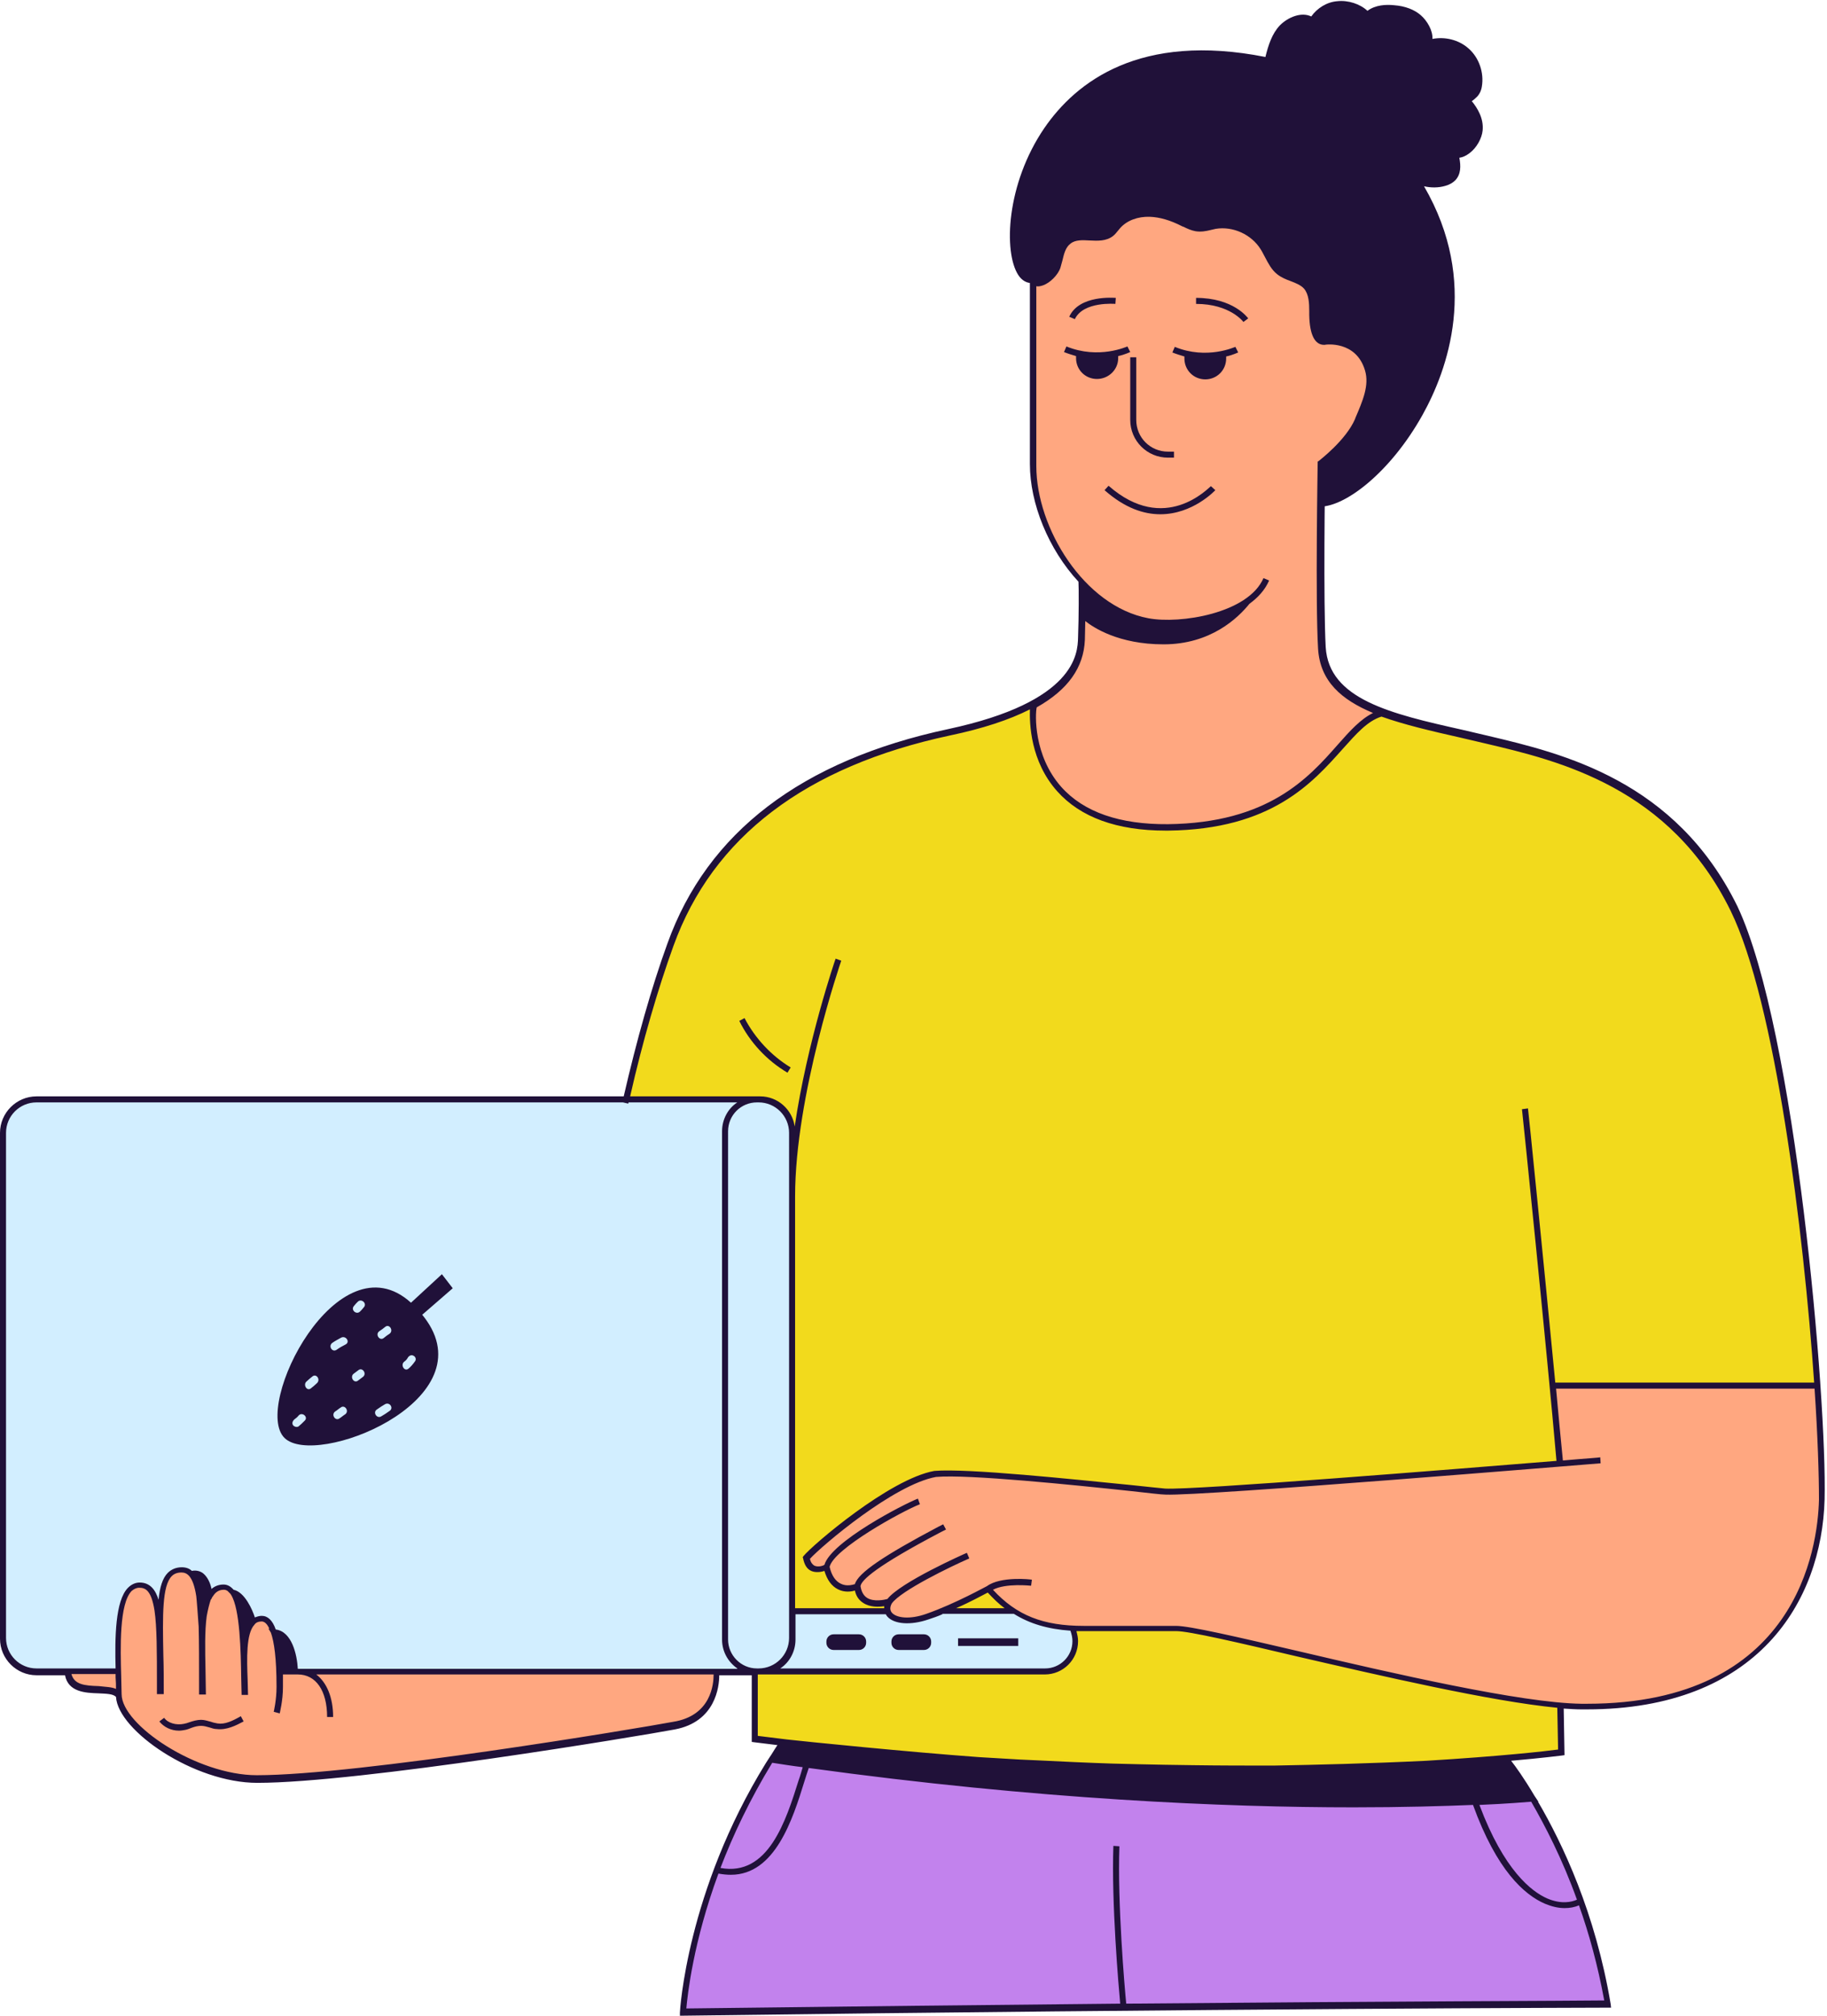 <?xml version="1.0" encoding="UTF-8"?><svg xmlns="http://www.w3.org/2000/svg" xmlns:xlink="http://www.w3.org/1999/xlink" contentScriptType="text/ecmascript" fill="#000000" width="455.2" zoomAndPan="magnify" contentStyleType="text/css" viewBox="0.0 -0.4 455.2 502.1" height="502.1" preserveAspectRatio="xMidYMid meet" version="1"><g id="change1_1"><path fill="#c282ed" d="M218.9,424.4c7.1,0.3,14.1,2.2,21.2,2.5c16,0.7,31.4-6.5,47.3-8.2c10.7-1.1,21.5,0.2,32.1,1.6 c19.4,2.5,40.1,5.3,55.6,17.3c0,0,19,22.7,25.4,61.2c0,0-93.8,0.2-230.3,2c0,0,2.1-36.4,27.1-70.6 C201.5,424.4,211.7,424.1,218.9,424.4z"/></g><g id="change2_1"><path fill="#f2da1c" d="M155.8,274.3c3.3-14.5,7.1-28.2,11.2-39.5c10-27.8,33.8-45.3,69.4-52.9c9.3-2,16-4.4,20.8-7.1 c10.2-5.6,75.9-3.3,81.4-0.2c7.8,4.3,19.6,6.4,31.5,9.3c18.9,4.5,46.4,11,61.6,42.1c11.5,23.5,18.5,82.3,21,119.6l-64.1,79l0.2,11.4 c0,0-85.1,11.7-200.9-3.5v-43.8L155.8,274.3z"/></g><g id="change3_1"><path fill="#201139" d="M369.4,32.1c-0.2,2-1.5,4.3-3.2,5.6c-0.9,0.7-1.8,1.1-2.6,1.2c0.4,2.1,0.4,4.1-1,5.6 c-0.6,0.6-1.4,1.1-2.5,1.4c-1.7,0.5-3.6,0.5-5.3,0.1c13.9,23.9,5.8,45.9-0.4,57c-8,14.3-19.2,22.8-25.5,22.8h-0.3l-0.2-0.2 l-71.2-55.5c-1.3,0.1-2.6-0.6-3.5-2c-3.7-5.7-3-22.7,6.5-36.6c7.9-11.5,23.8-23.9,55.1-17.7c0,0,0,0,0-0.1c0.7-2.8,1.6-5.7,3.6-7.8 c2-2,5.3-3.4,7.8-2.2c1.5-2.1,3.9-3.6,6.5-3.8c2.7-0.3,5.7,0.7,7.5,2.4c2-1.5,4.7-1.6,6.6-1.4c2.8,0.2,5.1,1.1,6.7,2.5 c1.6,1.4,3,3.8,2.9,5.9c3.1-0.6,6.5,0.2,8.9,2.3c2.7,2.3,4,6.1,3.4,9.6c-0.1,0.7-0.4,1.6-1.1,2.4c-0.3,0.3-0.8,0.8-1.4,1.2 C368.1,26.5,369.7,29.1,369.4,32.1z"/></g><g id="change4_1"><path fill="#d2eeff" d="M9.1,273.5H189c4.6,0,8.4,3.7,8.4,8.4v119.1h23.8c0.7,2.3,4.8,3.1,9.9,1.4c1.2-0.4,2.4-0.9,3.6-1.4h18 c3.8,2.5,8.4,3.9,14.4,4.2c0.5,1,0.8,2.1,0.8,3.3c0,4.2-3.4,7.5-7.5,7.5H189H9.1c-4.6,0-8.4-3.7-8.4-8.4V281.8 C0.7,277.2,4.5,273.5,9.1,273.5z"/></g><g id="change5_1"><path fill="#ffa780" d="M233,366.7c10.8-0.9,53.4,4.2,57.3,4.4c9.3,0.5,98.3-7,98.3-7c-0.5-5.5-1.1-12.1-1.8-19.4l66,0 c0.8,12.4,1.2,22.6,1,28.4c-0.6,23.2-14.5,52.1-59.9,51.6c-24.4-0.3-92-19.4-100.9-19.4c0,0-11.5,0-23,0c-11.5,0-18-3.5-23.7-10 c0,0-7.7,4.3-15.2,7c-6.5,2.3-11.6,0.2-9.5-3.7c0,0-7.1,2.3-7.9-3.8c0,0-5.9,2.8-7.7-4.8c0,0-4.3,2.3-5.1-2.3 C203.1,384.8,222,368.7,233,366.7z M16.9,415.6c0.4,7.5,10.6,3.2,12.8,6.2c0,8.2,19.1,20.9,34.5,20.9c24.2,0,92.3-11.2,103.8-13.3 c11.6-2.1,10.5-13.5,10.5-13.5l-108.8-0.2c-0.2-5.9-1.1-12.9-4.3-12.9c-4.3,0-4.6,6.7-4.4,12.9l-0.1,0c-0.2-9.1-0.7-20.7-5-20.7 c-5.7,0-5.5,10.2-5.2,20.7l-0.1,0c0-16.3-0.3-24.9-5.1-24.9c-6.1,0-5.4,9.5-5.2,24.9l-0.1,0c0-13.7-0.4-21.1-5.1-21.1 c-5.4,0-5.5,12-5.3,21.1L16.9,415.6z M291,205.7c37.6-0.4,41.6-25.3,53.1-28.5c0,0-16.2-3.6-15.2-20.4c-0.7-18,0.1-41.8,0.1-41.8 c5.9-5,14.3-15,11.8-23.4c-2.5-8.3-10.9-7-10.9-7c-2.5,0-2.9-4.2-3-6.7c-0.1-2.5,0.1-5.3-1.5-7.2c-1.7-2-4.8-2.1-6.8-3.7 c-1.9-1.5-2.6-4-3.9-6c-2.5-3.9-7.4-6.2-12-5.5c-1.6,0.2-3.2,0.8-4.8,0.6c-1.1-0.2-2-0.7-3-1.2c-2.6-1.3-5.5-2.4-8.4-2.5 c-2.9-0.1-6,0.9-8,3.1c-0.6,0.7-1.1,1.4-1.7,2c-2.9,2.3-7.7-0.3-10.6,1.9c-1.9,1.4-2.1,4.1-2.8,6.3c-0.7,2.2-4.1,5.1-6,3.8 c0,27.4,0.2,30.3,0,45.8c-0.1,8.7,4.5,20.8,12.1,29l0,2.9c0,0,0.1,4.6-0.1,9.6c0,0,0.1,0,0.1,0c0,0,0.9,12-12.1,18.1 C257.4,174.9,253.4,206.1,291,205.7z"/></g><g id="change3_2"><path fill="#201139" d="M311,78.9l-1.2,0.9c0,0-3.3-4.5-11.8-4.5v-1.5C307.3,73.8,310.8,78.7,311,78.9z M276.2,120.6l-1,1.1 c5.1,4.5,9.8,6,13.9,6c8.1,0,13.6-5.9,13.7-6l-1.1-1C301.1,121.1,290.2,132.9,276.2,120.6z M307.8,86c-0.1,0-7.1,3.3-15.1,0 l-0.6,1.4c1,0.4,2,0.7,3,1c0,0.2,0,0.3,0,0.5c0,2.9,2.3,5.2,5.2,5.2s5.2-2.3,5.2-5.2c0-0.2,0-0.3,0-0.5c1.8-0.4,2.9-1,3-1L307.8,86z M291,113.6h1.5v-1.5H291c-4.4,0-7.9-3.5-7.9-7.9V88.6h-1.5v15.6C281.6,109.4,285.8,113.6,291,113.6z M278.6,88.8c0-0.2,0-0.3,0-0.5 c1.8-0.4,2.9-1,3-1l-0.7-1.4c-0.1,0-7.1,3.3-15.2,0l-0.6,1.4c1,0.4,2,0.7,3,1c0,0.2,0,0.3,0,0.5c0,2.9,2.3,5.2,5.2,5.2 S278.6,91.7,278.6,88.8z M277.9,75.3l0.1-1.5c-0.4,0-9.1-0.8-11.6,4.7l1.4,0.6C269.9,74.6,277.9,75.3,277.9,75.3z M105.2,327.1 L105.2,327.1c0.4,0.5,0.8,1,1.2,1.6c13.8,20.2-27.8,36.6-35.5,29.1c-8.1-7.9,13.3-50.2,31.5-33.7v0l7.7-7.1l2.7,3.5L105.2,327.1z M74.4,352.2c-0.3,0.4-0.7,0.7-1.1,1c-0.4,0.4-0.6,0.9-0.3,1.4c0.3,0.4,1,0.6,1.4,0.3c0.5-0.4,1-0.9,1.5-1.4 C76.9,352.6,75.3,351.2,74.4,352.2z M77.8,342.5c-0.5,0.4-1,0.8-1.4,1.2c-1,0.8,0.1,2.6,1.1,1.7c0.5-0.4,1-0.8,1.4-1.2 C80,343.3,78.8,341.6,77.8,342.5z M95.6,332.9c0.5-0.4,1-0.8,1.5-1.1c1-0.8-0.1-2.5-1.1-1.7c-0.5,0.4-1,0.8-1.5,1.1 C93.4,332,94.6,333.7,95.6,332.9z M84.9,350.2c-0.5,0.3-0.9,0.7-1.4,1c-1.1,0.8,0.1,2.5,1.1,1.7c0.5-0.3,0.9-0.7,1.4-1 C87.1,351.1,85.9,349.4,84.9,350.2z M85,332.8c-0.7,0.4-1.5,0.8-2.2,1.3c-1.1,0.8,0,2.5,1.1,1.7c0.7-0.5,1.4-0.9,2.2-1.3 C87.3,333.9,86.2,332.2,85,332.8z M89.3,340.9c-0.4,0.3-0.8,0.6-1.2,0.9c-1,0.8,0.1,2.5,1.1,1.7c0.4-0.3,0.8-0.6,1.2-0.9 C91.5,341.8,90.3,340.1,89.3,340.9z M89.1,323.9c-0.3,0.3-0.6,0.6-0.9,1c-0.9,1,0.6,2.3,1.5,1.4c0.3-0.3,0.6-0.6,0.9-1 C91.6,324.3,90,322.9,89.1,323.9z M95.9,349.4c-0.7,0.4-1.3,0.8-2,1.3c-1.1,0.7,0,2.4,1.1,1.7c0.7-0.4,1.3-0.8,2-1.3 C98.2,350.4,97.1,348.7,95.9,349.4z M103,337.3c-0.5-0.3-1.1,0-1.4,0.5c-0.2,0.4-0.5,0.7-0.9,1c-1,0.8,0.1,2.6,1.1,1.7 c0.6-0.5,1.1-1.1,1.6-1.8C103.8,338.2,103.5,337.5,103,337.3z M54.2,428.9c-0.5-0.1-1.1-0.2-1.6-0.4c-0.8-0.2-1.6-0.5-2.5-0.5 c-1,0-2,0.3-2.9,0.6c-0.5,0.2-0.9,0.3-1.4,0.4c-1.9,0.4-4-0.2-4.9-1.5l-1.2,0.9c1.1,1.4,2.9,2.3,4.9,2.3c0.5,0,1.1-0.1,1.6-0.2 c0.5-0.1,1-0.3,1.5-0.5c0.8-0.3,1.6-0.5,2.4-0.5c0.7,0,1.4,0.2,2.1,0.4c0.6,0.2,1.2,0.4,1.8,0.4c2.5,0.3,4.8-0.9,6.7-1.9l-0.7-1.3 C57.9,428.3,56,429.2,54.2,428.9z M253.7,407.7h-15v1.9h15V407.7z M196.2,266.8l0.8-1.3c-4.8-2.9-8.9-7.3-11.5-12.3l-1.3,0.7 C186.8,259.2,191.1,263.8,196.2,266.8z M454.6,373.1c-0.7,25.4-16.6,52.3-59.3,52.3c-0.4,0-0.9,0-1.3,0c-1.3,0-2.8-0.1-4.4-0.2 l0.2,11.6l-0.7,0.1c-0.1,0-4.6,0.6-12.6,1.3c1.1,1.4,3.2,4.3,5.8,8.7l1,1.5l-0.1,0c6.1,10.4,14.3,27.7,18.1,50.4l0.1,0.9l-0.9,0 c-0.9,0-95.3,0.2-230.3,2l-0.8,0l0-0.8c0-0.3,1.7-30.2,21.4-62.1l0,0l0.9-1.4c0.7-1,1.3-2.1,2-3.1c-1.9-0.2-3.8-0.5-5.7-0.7 l-0.7-0.1l0-0.7c0,0,0-10.6,0-15.9h-8.1c0,2.8-0.9,11.6-11.1,13.5c-8.5,1.6-78.7,13.3-104,13.3c-15.8,0-34.7-13-35.2-21.4 c-0.7-0.8-2.5-0.8-4.4-0.9c-3.2-0.1-7.5-0.3-8.3-4.5H9.1c-5,0-9.1-4.1-9.1-9.1V281.8c0-5,4.1-9.1,9.1-9.1h146.3 c3.2-13.9,6.9-27.1,10.9-38.1c9.9-27.6,33.4-45.6,70-53.4c31.7-6.8,32.2-18.8,32.3-22.8c0.2-5.3,0.2-12.4,0.1-13.9 c-7.5-8.1-12.1-19.5-12.1-29.3V68.1l1.2,0.8c0.4,0.2,0.9,0.3,1.5,0.1c1.4-0.5,3-2.1,3.5-3.5c0.2-0.5,0.3-1.1,0.5-1.7 c0.5-1.9,1-3.8,2.6-5c1.7-1.3,3.8-1.2,5.8-1.1c1.8,0.1,3.6,0.2,4.8-0.8c0.4-0.3,0.7-0.7,1.1-1.2c0.2-0.2,0.4-0.5,0.6-0.7 c1.9-2.2,5.1-3.4,8.6-3.3c2.6,0.1,5.4,0.9,8.7,2.6l0.3,0.1c0.9,0.4,1.7,0.8,2.5,1c1,0.2,2.1-0.1,3.2-0.3c0.5-0.1,0.9-0.2,1.4-0.3 c4.9-0.7,10.1,1.6,12.7,5.8c0.4,0.7,0.8,1.4,1.2,2.1c0.7,1.5,1.4,2.8,2.6,3.7c0.8,0.6,1.8,1,2.9,1.4c1.4,0.5,2.9,1.1,4,2.3 c1.6,1.9,1.7,4.4,1.7,6.7c0,0.3,0,0.6,0,0.9c0.1,2.2,0.4,5.9,2.2,5.9c0.9-0.1,9.2-0.9,11.7,7.5c1.3,4.3-0.6,8.6-2.4,12.9l-0.1,0.3 c-2.2,5.1-7.8,9.7-9.2,10.8c-0.1,3.7-0.5,34.8,0.1,45.7c0.8,13,16.2,16.6,34.1,20.6c2.1,0.5,4.2,1,6.4,1.5 c18.6,4.4,46.7,11.1,62.1,42.5C447.4,256.2,455.2,348.1,454.6,373.1z M264.4,195.6c5.6,6.3,14.6,9.4,26.6,9.3 c25-0.3,35-11.5,42.3-19.8c3-3.4,5.7-6.4,8.8-7.9c-7.9-3.3-13.2-7.9-13.7-16c-0.7-11.7-0.1-45.9-0.1-46.2l0-0.4l0.3-0.2 c0.1-0.1,6.7-5.1,9-10.4l0.1-0.3c1.8-4.2,3.5-8.1,2.4-11.8c-2.2-7.5-9.8-6.5-10.1-6.4l-0.1,0c-2.3,0-3.6-2.5-3.7-7.4 c0-0.3,0-0.6,0-0.9c0-2.1-0.1-4.3-1.3-5.7c-0.8-0.9-2.1-1.4-3.4-1.9c-1.1-0.4-2.3-0.9-3.3-1.7c-1.4-1.1-2.2-2.7-3-4.2 c-0.4-0.7-0.7-1.4-1.1-2c-2.3-3.7-6.9-5.8-11.2-5.1c-0.4,0.1-0.9,0.2-1.3,0.3c-1.2,0.3-2.4,0.5-3.7,0.3c-1.1-0.2-2-0.6-3-1.1 l-0.3-0.1c-3.1-1.6-5.7-2.3-8.1-2.4c-3-0.1-5.7,0.9-7.4,2.8c-0.2,0.2-0.3,0.4-0.5,0.6c-0.4,0.5-0.8,1-1.3,1.4 c-1.7,1.3-3.8,1.2-5.8,1.1c-1.8-0.1-3.6-0.2-4.8,0.8c-1.2,0.9-1.6,2.5-2,4.2c-0.2,0.6-0.3,1.2-0.5,1.8c-0.6,1.8-2.6,3.8-4.4,4.4 c-0.6,0.2-1.1,0.3-1.6,0.2v44.8c0,15.4,11.9,34.9,27.9,37.9c7.9,1.5,24.9-1.2,28.7-10l1.4,0.6c-1,2.3-2.7,4.2-4.9,5.8 c-2.9,3.6-9.7,10.1-21.4,10.1c-11.2,0-17.5-4.2-19.5-5.8c0,1.6-0.1,3.2-0.1,4.7c-0.3,6.9-4.2,12.4-12,16.8 C257.9,177.5,257.5,187.8,264.4,195.6z M157,272.7h31.6h0.4h0.4c4.4,0,8,3.3,8.6,7.5c3.1-21.1,10.1-41.6,10.2-41.8l1.4,0.5 c-0.1,0.3-11.5,33.5-11.5,58.7v102.6h22.2c0-0.2,0-0.3,0-0.5c-1.4,0.2-3.5,0.3-5.2-0.8c-1.1-0.7-1.8-1.7-2.1-3.1 c-1,0.3-2.6,0.5-4.2-0.3c-1.6-0.8-2.7-2.3-3.4-4.6c-0.8,0.3-2.2,0.5-3.3,0c-1.1-0.5-1.7-1.6-2-3.1l-0.1-0.3l0.2-0.3 c2.2-2.7,21.4-19.2,32.6-21.2c8.3-0.7,34.6,2.1,48.8,3.5c4.5,0.5,7.8,0.8,8.7,0.9c7.3,0.4,71.5-4.8,97.5-6.9 c-2.3-26.5-8.5-87-8.6-87.6l1.5-0.2c0.1,0.5,4,39.2,6.8,68.3H452c-2.6-37.7-9.7-94.8-20.8-117.5c-15.1-30.8-42.8-37.4-61.1-41.7 c-2.1-0.5-4.3-1-6.4-1.5c-7.1-1.6-13.9-3.2-19.5-5.2c-3.5,1.1-6.2,4.2-9.7,8.1c-7.5,8.4-17.7,20-43.4,20.3c-0.2,0-0.5,0-0.7,0 c-12.1,0-21.2-3.3-27-9.8c-6.7-7.5-6.9-16.9-6.8-20.4c-5.1,2.6-11.8,4.8-19.9,6.5c-36,7.7-59.1,25.3-68.9,52.4 C163.9,246,160.1,259,157,272.7z M234.8,401.7c-1.1,0.5-2.3,0.9-3.5,1.3c-4.4,1.5-8.5,1.2-10.2-0.7c-0.2-0.2-0.3-0.4-0.4-0.6h-22.5 v5.9v0.4c0,3-1.5,5.7-3.8,7.2h66c3.7,0,6.8-3,6.8-6.8c0-0.9-0.2-1.7-0.5-2.6c-5.6-0.4-10.1-1.7-14.1-4.2H234.8z M250.3,400.2 c-1.5-1.1-2.8-2.4-4.2-3.9c-1.2,0.6-4.2,2.3-7.9,3.9H250.3z M28.9,420.3c0-0.9,0-1.8-0.1-2.9c0-0.3,0-0.5,0-0.8H17.8 c0.7,2.6,3.2,2.9,6.8,3C26.2,419.8,27.8,419.8,28.9,420.3z M177.8,416.7h-99c2.6,2,4.2,5.7,4.2,10.6h-1.5c0-6.6-2.8-10.6-7.3-10.6 h-3.7c0,1,0,2,0,3.1c0,3.5-0.8,6.4-0.8,6.6l-1.5-0.4c0,0,0.7-2.9,0.7-6.2c0-7.2-0.6-11.2-1.4-13.5l-0.6-1h0.2 c-0.7-1.6-1.5-1.8-1.9-1.8c-0.7,0-1.4,0.2-1.8,0.8c-2.1,2.2-1.9,8.6-1.7,13.7c0,1.4,0.1,2.7,0.1,3.8h-0.9l-0.7,0 c0-1.2-0.1-2.7-0.1-4.2c-0.1-6.7-0.3-17.1-2.5-20.7c-0.1-0.1-0.1-0.2-0.2-0.3l-0.7-0.7c-0.3-0.2-0.6-0.3-0.9-0.3 c-0.9,0-1.6,0.3-2.2,0.9c-0.2,0.2-0.4,0.5-0.6,0.8v0l-0.1,0.1c-0.1,0.2-0.2,0.5-0.4,0.7c-0.3,0.9-0.7,2.4-1,4.1 c-0.5,3.7-0.4,8.5-0.3,13.2c0,2.1,0.1,4.2,0.1,6.3h-0.2h-1.3h-0.2l0-3c0-5.3,0-10-0.1-13.9c-0.2-2.8-0.5-6.9-0.6-7.6 c-0.8-5.2-2.4-5.9-3.7-5.9c-1,0-1.8,0.3-2.4,0.9c-2.4,2.4-2.3,9.7-2.1,19.8c0.1,2.9,0.1,6.2,0.1,9.6h-0.2h-1.3h-0.2l0-2.6 c0-7.9,0-14.1-0.6-18.2c-0.8-5.1-2.3-5.7-3.8-5.7c-0.7,0-1.3,0.3-1.9,0.8c-3.1,3.2-2.8,14.1-2.6,21.3c0,1.6,0.1,3.1,0.1,4.4 c0,7.7,18.8,20.2,33.7,20.2c25.2,0,95.2-11.7,103.7-13.3C177.2,427,177.8,419.1,177.8,416.7z M183.7,415.2c-2.3-1.6-3.8-4.2-3.8-7.2 V281.4c0-3,1.5-5.7,3.8-7.2h-27.1c0,0.1,0,0.2-0.1,0.3l-1.3-0.3H9.1c-4.2,0-7.6,3.4-7.6,7.6v125.8c0,4.2,3.4,7.6,7.6,7.6h19.7 c-0.2-7.6-0.1-16.9,3.1-20.1c0.8-0.8,1.8-1.3,2.9-1.3c2.7,0,4,2,4.7,4.3c0.3-3.1,1-5.4,2.3-6.7c0.9-0.9,2.1-1.4,3.5-1.4 c1,0,1.9,0.3,2.5,0.9c1-0.2,2,0,2.8,0.6c1.1,0.9,1.8,2.4,2.1,3.9c0.8-0.7,1.8-1.1,3-1.1c1,0,1.8,0.5,2.5,1.3c2.8,0.6,4.7,5,5.3,6.9 c0.5-0.2,1.1-0.4,1.7-0.4c1.5,0,2.7,1.1,3.5,3.4c4,0.5,5.3,6.2,5.5,9.8H183.7z M188.6,415.2h0.4c4.2,0,7.6-3.4,7.6-7.6V281.8 c0-4.2-3.4-7.6-7.6-7.6h-0.4c-4,0-7.2,3.2-7.2,7.2V408C181.4,411.9,184.6,415.2,188.6,415.2z M179.5,464.9 c11.9,2.2,16.3-11.7,19.5-21.9c0.4-1.1,0.7-2.2,1-3.2c-2.5-0.3-5-0.7-7.6-1.1C186.8,447.9,182.6,456.8,179.5,464.9z M393.4,474.2 c-1.1,0.5-2.3,0.7-3.6,0.7c-1.6,0-3.2-0.4-4.9-1.1c-5.1-2.2-12-8.3-17.9-24.6c-7.4,0.3-17.4,0.6-29.8,0.6 c-31.6,0-78.4-1.9-135.7-9.8c-0.4,1.1-0.7,2.2-1.1,3.4c-2.9,9.4-7.3,23.2-18.3,23.2c-1,0-2-0.1-3.1-0.3c-6.3,17.1-7.7,30.3-8,33.6 c40.1-0.5,76.6-0.9,108.1-1.2c-0.4-4.3-2.2-25.1-1.7-39.3l1.5,0.1c-0.5,14.2,1.3,35.2,1.7,39.2c67.9-0.6,112.3-0.7,119.1-0.8 C398.1,489.2,395.9,481.2,393.4,474.2z M368.6,449.2c6.1,16.3,13,21.6,16.9,23.3c3.5,1.5,6.1,0.9,7.4,0.3 c-3.7-10.3-8-18.5-11.4-24.4C380.1,448.5,375.7,448.9,368.6,449.2z M388.2,435.4l-0.2-10.4c-16.6-1.6-44.1-8-64.9-12.8 c-14.4-3.4-26.8-6.3-30.1-6.3h-23c-0.6,0-1.2,0-1.8,0c0.2,0.8,0.4,1.6,0.4,2.5c0,4.6-3.7,8.3-8.3,8.3h-70.9H189h-0.2 c0,4.6,0,12.9,0,15.3c2.4,0.3,4.9,0.6,7.3,0.9c5.4,0.6,30.1,3.1,47.9,4.4c3.4,0.2,6.8,0.4,10.2,0.6c1.4,0.1,2.9,0.1,4.4,0.2 c6.2,0.3,12.3,0.6,18.5,0.8c0.1,0,10.7,0.3,20.1,0.4c7,0.1,13.7,0.1,20.1,0.1c11-0.2,23.6-0.5,38.1-1.2 C373.7,437.1,385.3,435.8,388.2,435.4z M452.1,345.5h-64.4c0.6,6.7,1.2,12.9,1.7,17.9c5.6-0.5,9.1-0.7,9.3-0.8l0.1,1.5 c-4,0.3-99.2,8.2-108.4,7.8c-1,0-4.3-0.4-8.8-0.9c-14.1-1.5-40.3-4.2-48.4-3.5c-10.5,1.9-28.4,17.1-31.4,20.4 c0.2,0.9,0.6,1.4,1.1,1.7c0.9,0.4,2,0.1,2.5-0.2c1.7-5.8,19.7-15.1,23.3-16.5l0.5,1.4c-4.4,1.7-21.5,11.1-22.5,15.6 c0.5,2.2,1.5,3.6,2.8,4.2c1.4,0.7,2.8,0.3,3.5,0.1c0.8-2.8,7.2-7.1,20.8-14.3l1.2-0.6l0.7,1.3l-1.2,0.6c-16.2,8.5-19.9,12-20.1,13.5 c0.2,1.3,0.7,2.3,1.6,2.9c1.7,1.1,4.4,0.5,5.1,0.3c3.3-4.2,19.1-11.2,19.8-11.5l0.6,1.4c-4.6,2-17,8-19.3,11.2 c-0.5,0.9-0.5,1.7,0,2.3c1.1,1.3,4.4,1.8,8.6,0.3c7.4-2.6,15-6.9,15.1-6.9c3.4-2.5,10.9-1.7,11.2-1.6l-0.2,1.5c-0.1,0-6.3-0.7-9.5,1 c5.9,6.4,12.5,9,22.6,9h23c3.5,0,15.4,2.8,30.5,6.3c23.4,5.5,55.5,12.9,70.5,13.1c0.5,0,0.9,0,1.4,0c52.3,0,57.5-38.8,57.8-50.8 C453.2,367.1,452.9,357.3,452.1,345.5z M230.2,406.7h-6.3c-1,0-1.8,0.8-1.8,1.8v0.3c0,1,0.8,1.8,1.8,1.8h6.3c1,0,1.8-0.8,1.8-1.8 v-0.3C232,407.5,231.2,406.7,230.2,406.7z M214,406.7h-6.3c-1,0-1.8,0.8-1.8,1.8v0.3c0,1,0.8,1.8,1.8,1.8h6.3c1,0,1.8-0.8,1.8-1.8 v-0.3C215.8,407.5,215,406.7,214,406.7z"/></g></svg>